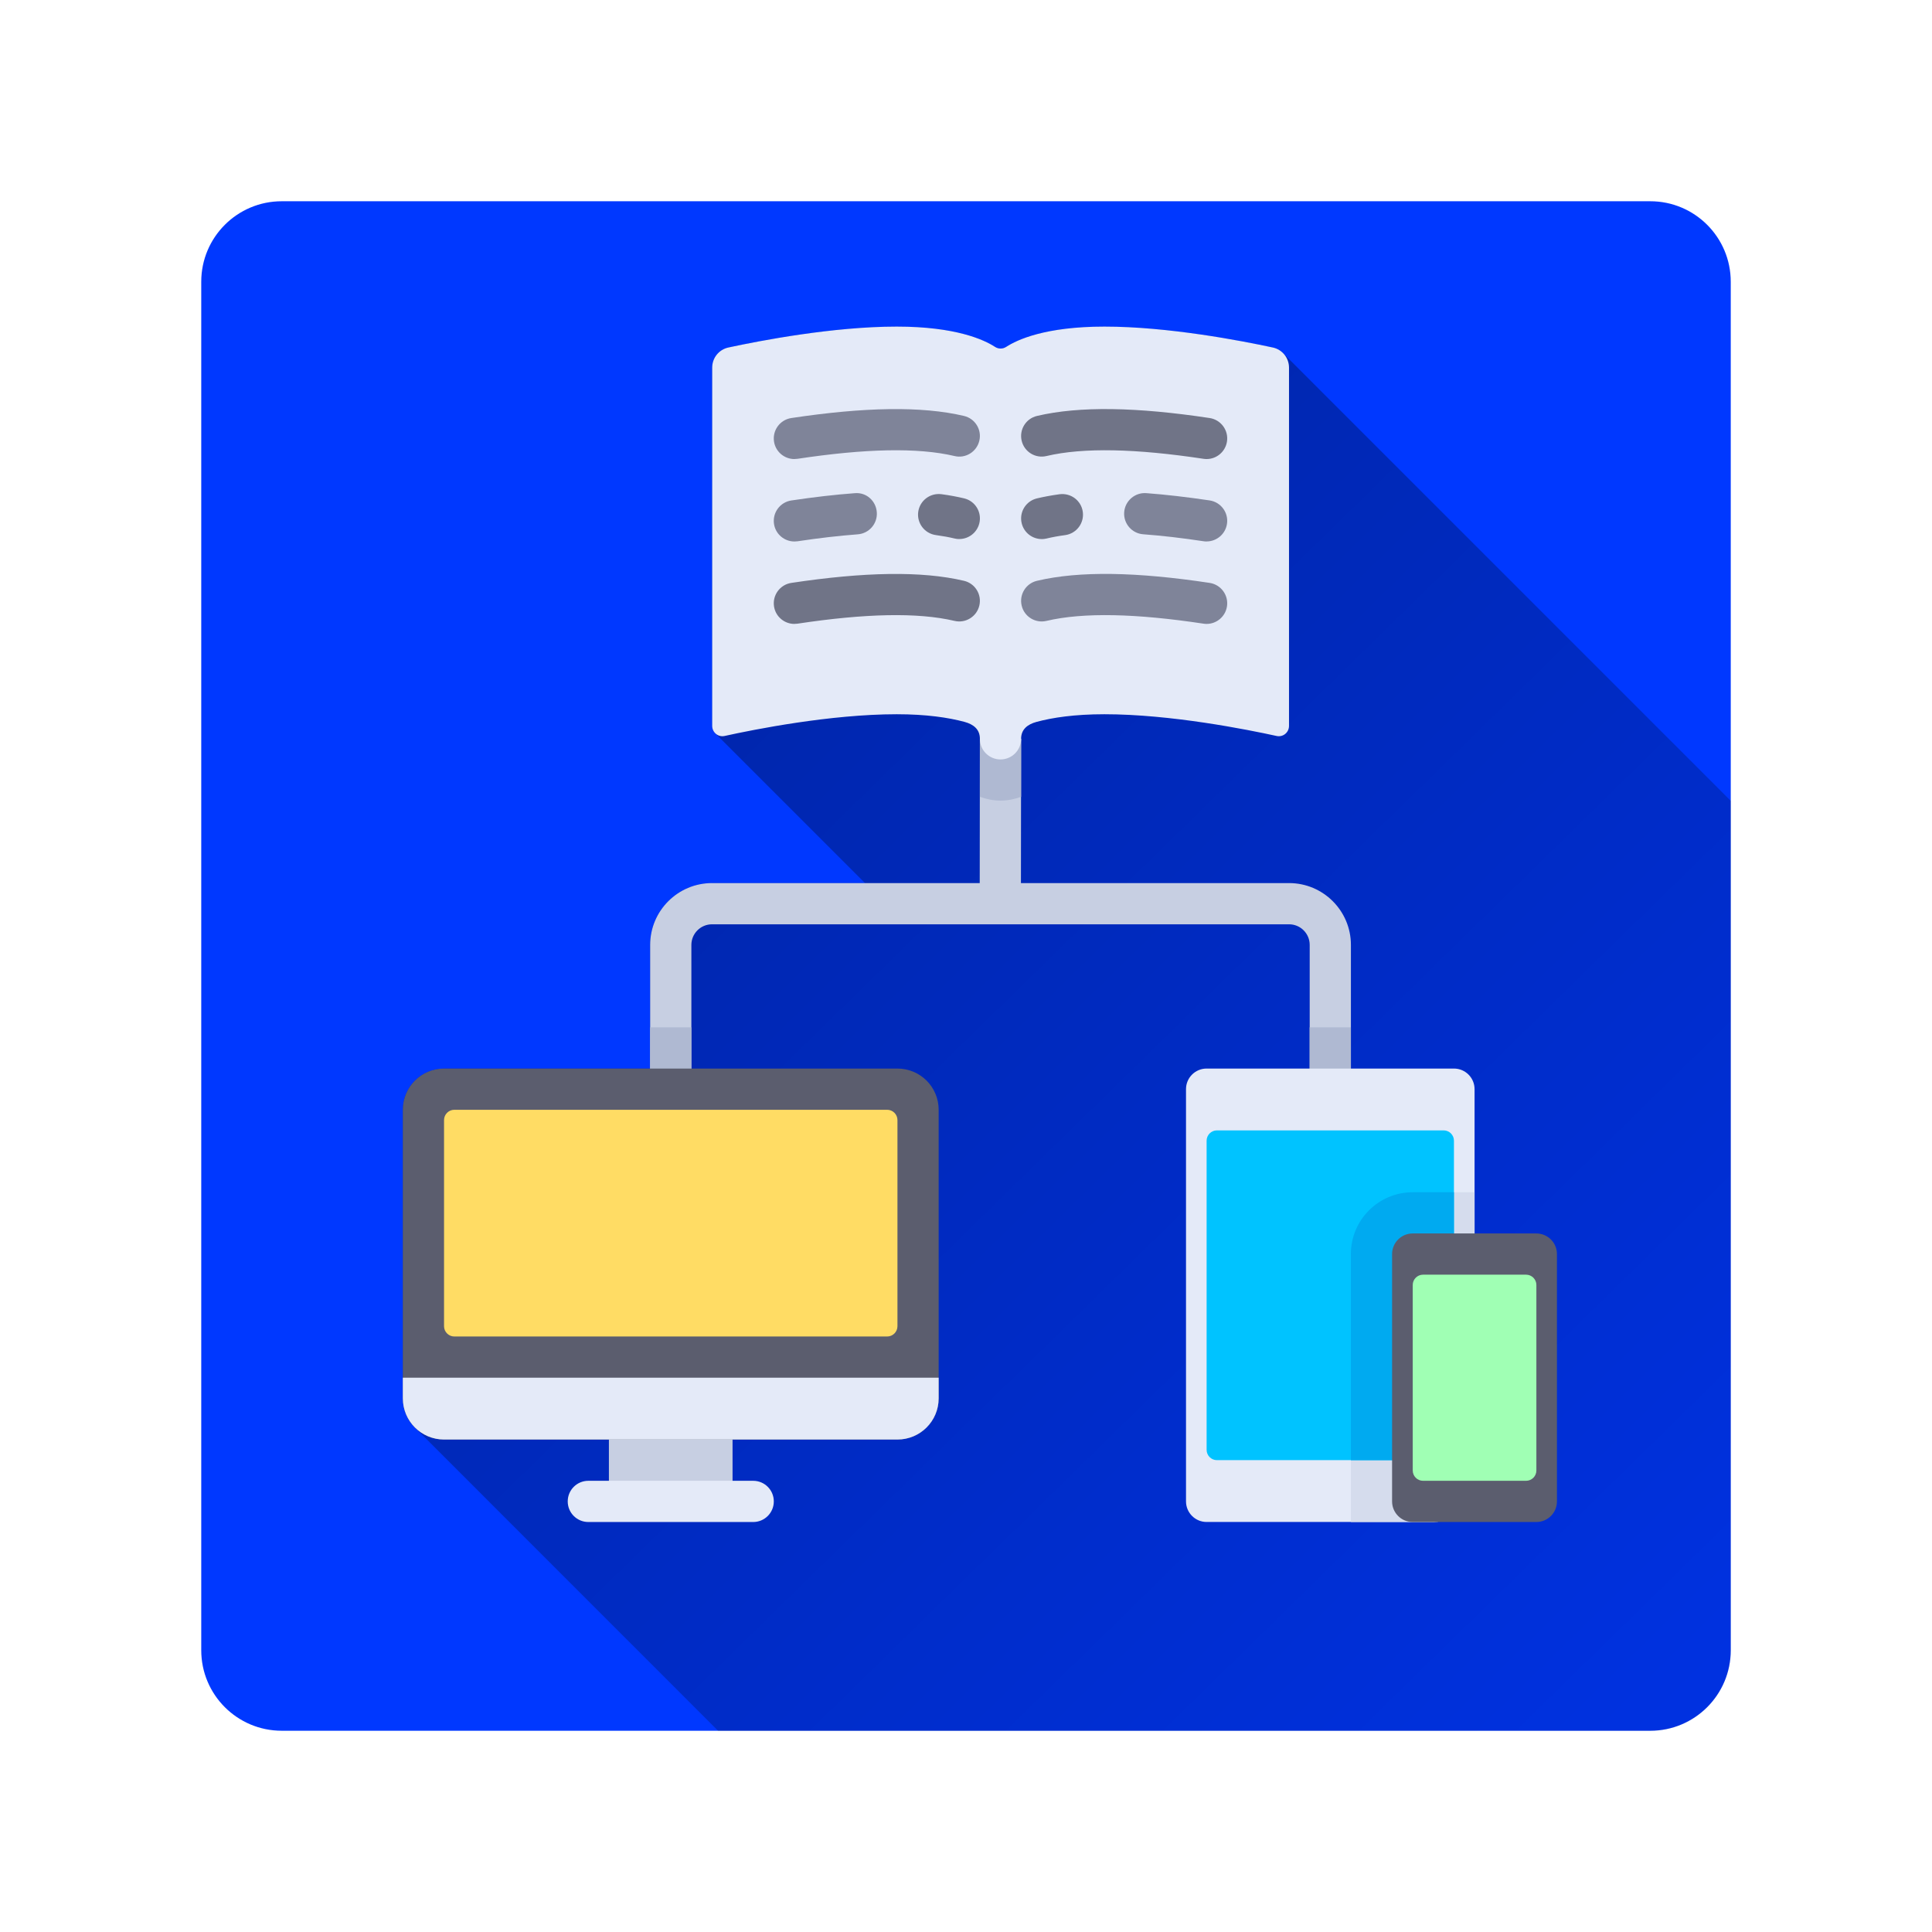 <svg version="1.1" xmlns="http://www.w3.org/2000/svg" xmlns:xlink="http://www.w3.org/1999/xlink" width="48" height="48"><defs><linearGradient x1="10.008" y1="8.114" x2="57.421" y2="56.552" gradientUnits="userSpaceOnUse" id="color-1"><stop offset="0" stop-color="#000000" stop-opacity="0.39"></stop><stop offset="1" stop-color="#000000" stop-opacity="0"></stop></linearGradient><filter id="dropshadow-base"><feColorMatrix type="matrix" values="0 0 0 0 0  0 0 0 0 0  0 0 0 0 0  0 0 0 .8 0"></feColorMatrix> <feOffset dx="0" dy="1"></feOffset> <feGaussianBlur stdDeviation="1"></feGaussianBlur> <feComposite in="SourceGraphic"></feComposite></filter><filter id="dropshadow-banner" x="-10%" y="-10%" width="120%" height="130%"><feColorMatrix type="matrix" values="0 0 0 0 0  0 0 0 0 0  0 0 0 0 0  0 0 0 .4 0"></feColorMatrix> <feOffset dx="0" dy="1"></feOffset> <feGaussianBlur stdDeviation="0.5"></feGaussianBlur> <feComposite in="SourceGraphic"></feComposite></filter></defs><g fill="none" fill-rule="nonzero" stroke="none" stroke-width="none" stroke-linecap="butt" stroke-linejoin="miter" stroke-miterlimit="10" stroke-dasharray="" stroke-dashoffset="0" font-family="none" font-weight="none" font-size="none" text-anchor="none" style="mix-blend-mode: normal"><path d="M7,43c-1.105,0 -2,-0.895 -2,-2v-34c0,-1.105 0.895,-2 2,-2h34c1.105,0 2,0.895 2,2v34c0,1.105 -0.895,2 -2,2z" id="base 1 9" fill="#0038ff" stroke-width="1"></path><path d="M10.308,35.466c-0.185,-0.185 -0.3,-0.441 -0.3,-0.724v-7.169c0,-0.566 0.458,-1.024 1.024,-1.024h5.121v-3.072c0,-0.847 0.689,-1.536 1.536,-1.536h3.803l-3.723,-3.723c-0.046,-0.046 -0.075,-0.11 -0.075,-0.182v-8.9c0,-0.241 0.166,-0.449 0.401,-0.5c0.789,-0.17 2.601,-0.52 4.185,-0.52c1.468,0 2.169,0.327 2.439,0.503c0.087,0.057 0.194,0.057 0.281,0c0.27,-0.175 0.971,-0.503 2.44,-0.503c1.584,0 3.397,0.35 4.185,0.52c0.098,0.021 0.184,0.07 0.251,0.137l11.124,11.124v21.105c0,1.105 -0.895,2 -2,2h-23.158zM31.876,8.771c0,0 0,0 0,0c0,0 0,0 0,0z" fill="url(#color-1)" stroke-width="1"></path><path transform="translate(-11.294,-12.675) scale(1.485,1.485)" d="M30.207,24.345v2.069h1.724c0.19,0 0.345,0.154 0.345,0.345v1.724h0v0.69h1.034c0.19,0 0.345,0.154 0.345,0.345v4.138c0,0.19 -0.154,0.345 -0.345,0.345h-1.717c-0.002,0 -0.005,0 -0.007,0h-3.793c-0.19,0 -0.345,-0.154 -0.345,-0.345v-6.897c0,-0.19 0.154,-0.345 0.345,-0.345l1.724,0l0,-2.069c0,-0.19 -0.155,-0.345 -0.345,-0.345h-9.655c-0.19,0 -0.345,0.155 -0.345,0.345l0,1.379h0v0.69h3.448c0.381,0 0.69,0.309 0.69,0.69v4.828c0,0.381 -0.309,0.69 -0.69,0.69h-2.759v0.69h0.345c0.191,0 0.345,0.154 0.345,0.345c-0,0.19 -0.154,0.345 -0.345,0.345h-2.759c-0.191,0 -0.345,-0.154 -0.345,-0.345c0,-0.19 0.154,-0.345 0.345,-0.345l0.345,0v-0.69h-2.759c-0.381,0 -0.69,-0.309 -0.69,-0.69v-4.828c0,-0.381 0.309,-0.69 0.69,-0.69l3.448,0v-2.069c0,-0.57 0.464,-1.034 1.034,-1.034h4.48l0.003,-2.414v-0.001c0,-0.158 -0.107,-0.242 -0.259,-0.283c-0.265,-0.071 -0.632,-0.127 -1.132,-0.127c-1.111,0 -2.389,0.256 -2.881,0.364c-0.107,0.024 -0.207,-0.059 -0.207,-0.169v-5.993c0,-0.162 0.112,-0.302 0.27,-0.337c0.531,-0.115 1.752,-0.35 2.818,-0.35c0.989,0 1.461,0.22 1.643,0.338c0.059,0.038 0.13,0.038 0.189,0c0.182,-0.118 0.654,-0.338 1.643,-0.338c1.067,0 2.287,0.236 2.818,0.35c0.158,0.034 0.27,0.175 0.27,0.337v5.993c0,0.11 -0.1,0.192 -0.207,0.169c-0.492,-0.108 -1.77,-0.364 -2.881,-0.364c-0.502,0 -0.87,0.057 -1.135,0.128c-0.152,0.041 -0.259,0.125 -0.259,0.283v0.971c-0,0 -0.001,0 -0.001,0l-0.002,1.442h4.486c0.57,0 1.034,0.464 1.034,1.034z" fill="none" stroke-width="0"></path><g id="Layer_1 3" stroke-width="1"><path d="M32.026,21.94h-6.661l0.004,-3.584l-1.024,-0.001l-0.004,3.585h-6.652c-0.847,0 -1.536,0.689 -1.536,1.536v3.584h1.024v-3.584c0,-0.282 0.23,-0.512 0.512,-0.512h7.163h0.001h7.174c0.283,0 0.512,0.23 0.512,0.512v3.584h1.024v-3.584c0,-0.847 -0.689,-1.536 -1.536,-1.536z" fill="#c7cfe2"></path><g fill="#afb9d2"><path d="M25.369,18.355h-1.024v1.442c0.161,0.057 0.332,0.094 0.512,0.094c0.181,0 0.351,-0.037 0.512,-0.094v-1.442z"></path><path d="M16.152,27.06v-1.536h1.024v1.536z"></path><path d="M32.538,27.06v-1.536h1.024v1.536z"></path></g><path d="M36.123,26.548h-6.145c-0.283,0 -0.512,0.229 -0.512,0.512v10.241c0,0.283 0.229,0.512 0.512,0.512h5.633c0.566,0 1.024,-0.458 1.024,-1.024v-9.729c0,-0.283 -0.229,-0.512 -0.512,-0.512z" fill="#e4eaf8"></path><path d="M35.611,37.814h-2.048v-6.657c0,-0.848 0.688,-1.536 1.536,-1.536h1.536v7.169c-0,0.566 -0.459,1.024 -1.024,1.024z" fill="#d5dced"></path><path d="M35.867,36.277h-5.633c-0.141,0 -0.256,-0.115 -0.256,-0.256v-7.681c0,-0.141 0.115,-0.256 0.256,-0.256h5.633c0.141,0 0.256,0.115 0.256,0.256v7.681c-0,0.141 -0.115,0.256 -0.256,0.256z" fill="#00c3ff"></path><path d="M35.098,29.621c-0.848,0 -1.536,0.688 -1.536,1.536v5.121h2.304c0.141,0 0.256,-0.115 0.256,-0.256v-6.401z" fill="#00aaf0"></path><path d="M35.098,37.814h3.072c0.283,0 0.512,-0.229 0.512,-0.512v-6.145c0,-0.283 -0.229,-0.512 -0.512,-0.512h-3.072c-0.283,0 -0.512,0.229 -0.512,0.512v6.145c0,0.283 0.229,0.512 0.512,0.512z" fill="#5b5d6e"></path><path d="M27.44,8.114c-1.468,0 -2.169,0.327 -2.44,0.503c-0.087,0.057 -0.194,0.057 -0.281,0c-0.27,-0.175 -0.971,-0.503 -2.439,-0.503c-1.584,0 -3.397,0.35 -4.185,0.52c-0.235,0.051 -0.401,0.259 -0.401,0.5v8.9c0,0.163 0.149,0.286 0.308,0.251c0.73,-0.161 2.629,-0.54 4.278,-0.54c0.742,0 1.287,0.084 1.68,0.189c0.227,0.061 0.385,0.186 0.385,0.421v0.001c0,0.283 0.229,0.512 0.512,0.512c0.283,0 0.512,-0.229 0.512,-0.512v0c0,-0.234 0.158,-0.36 0.384,-0.421c0.393,-0.106 0.94,-0.19 1.686,-0.19c1.65,0 3.548,0.38 4.278,0.54c0.16,0.035 0.308,-0.087 0.308,-0.251v-8.9c0,-0.241 -0.166,-0.449 -0.401,-0.5c-0.789,-0.17 -2.601,-0.52 -4.185,-0.52z" fill="#e4eaf8"></path><path d="M29.978,11.405c-0.025,0 -0.051,-0.002 -0.077,-0.006c-1.666,-0.252 -2.984,-0.286 -3.902,-0.069c-0.275,0.066 -0.552,-0.105 -0.616,-0.38c-0.065,-0.275 0.105,-0.551 0.38,-0.616c1.055,-0.249 2.483,-0.221 4.291,0.052c0.28,0.043 0.472,0.304 0.43,0.583c-0.039,0.254 -0.257,0.436 -0.506,0.436z" fill="#707487"></path><path d="M29.978,15.501c-0.025,0 -0.051,-0.002 -0.077,-0.006c-1.666,-0.252 -2.984,-0.286 -3.902,-0.069c-0.275,0.065 -0.552,-0.105 -0.616,-0.38c-0.065,-0.275 0.105,-0.551 0.38,-0.616c1.055,-0.25 2.483,-0.221 4.291,0.052c0.28,0.043 0.472,0.304 0.43,0.583c-0.039,0.254 -0.257,0.436 -0.506,0.436z" fill="#7f8499"></path><path d="M25.881,13.393c-0.232,0 -0.442,-0.159 -0.498,-0.395c-0.065,-0.275 0.105,-0.551 0.381,-0.616c0.165,-0.039 0.351,-0.074 0.561,-0.103c0.283,-0.036 0.539,0.159 0.577,0.439c0.038,0.281 -0.159,0.539 -0.439,0.577c-0.173,0.023 -0.328,0.052 -0.464,0.085c-0.04,0.009 -0.079,0.014 -0.118,0.014z" fill="#707487"></path><g fill="#7f8499"><path d="M29.978,13.453c-0.025,0 -0.051,-0.002 -0.077,-0.006c-0.534,-0.081 -1.038,-0.139 -1.498,-0.173c-0.282,-0.021 -0.494,-0.267 -0.473,-0.549c0.021,-0.282 0.269,-0.494 0.549,-0.473c0.486,0.036 1.015,0.098 1.575,0.181c0.28,0.043 0.472,0.304 0.43,0.583c-0.039,0.254 -0.257,0.436 -0.506,0.436z"></path><path d="M19.736,11.405c-0.249,0 -0.468,-0.182 -0.506,-0.436c-0.042,-0.28 0.151,-0.541 0.43,-0.583c1.808,-0.272 3.237,-0.301 4.291,-0.052c0.275,0.065 0.446,0.341 0.38,0.616c-0.065,0.275 -0.342,0.447 -0.616,0.38c-0.918,-0.217 -2.235,-0.183 -3.902,0.069c-0.026,0.003 -0.052,0.005 -0.077,0.005z"></path></g><g fill="#707487"><path d="M19.736,15.501c-0.249,0 -0.468,-0.182 -0.506,-0.436c-0.042,-0.28 0.151,-0.541 0.43,-0.583c1.808,-0.272 3.237,-0.301 4.291,-0.052c0.275,0.065 0.446,0.341 0.38,0.616c-0.065,0.275 -0.342,0.445 -0.616,0.38c-0.918,-0.217 -2.235,-0.183 -3.902,0.069c-0.026,0.003 -0.052,0.005 -0.077,0.005z"></path><path d="M23.834,13.393c-0.039,0 -0.079,-0.004 -0.118,-0.014c-0.136,-0.033 -0.29,-0.061 -0.464,-0.085c-0.28,-0.038 -0.477,-0.296 -0.439,-0.577c0.039,-0.28 0.295,-0.475 0.577,-0.439c0.21,0.028 0.396,0.064 0.561,0.103c0.276,0.065 0.446,0.341 0.381,0.616c-0.056,0.236 -0.266,0.395 -0.498,0.395z"></path></g><path d="M19.736,13.453c-0.249,0 -0.468,-0.182 -0.506,-0.436c-0.042,-0.28 0.151,-0.541 0.43,-0.583c0.56,-0.084 1.089,-0.145 1.575,-0.181c0.29,-0.027 0.528,0.191 0.549,0.473c0.021,0.282 -0.191,0.528 -0.473,0.549c-0.46,0.035 -0.964,0.092 -1.498,0.173c-0.026,0.003 -0.052,0.005 -0.077,0.005z" fill="#7f8499"></path><path d="M15.128,37.302v-2.048h3.072v2.048z" fill="#c7cfe2"></path><path d="M22.297,35.765h-11.265c-0.566,0 -1.024,-0.458 -1.024,-1.024v-7.169c0,-0.566 0.458,-1.024 1.024,-1.024h11.265c0.566,0 1.024,0.458 1.024,1.024v7.169c0,0.566 -0.458,1.024 -1.024,1.024z" fill="#5b5d6e"></path><g fill="#e4eaf8"><path d="M18.713,37.814h-4.096c-0.283,0 -0.512,-0.229 -0.512,-0.512c0,-0.283 0.229,-0.512 0.512,-0.512h4.096c0.283,0 0.512,0.229 0.512,0.512c-0,0.283 -0.229,0.512 -0.512,0.512z"></path><path d="M22.297,35.765h-11.265c-0.566,0 -1.024,-0.458 -1.024,-1.024v-0.512h13.313v0.512c0,0.566 -0.458,1.024 -1.024,1.024z"></path></g><path d="M22.041,33.205h-10.753c-0.141,0 -0.256,-0.115 -0.256,-0.256v-5.121c0,-0.141 0.115,-0.256 0.256,-0.256h10.753c0.141,0 0.256,0.115 0.256,0.256v5.121c0,0.141 -0.115,0.256 -0.256,0.256z" fill="#ffdc64"></path><path d="M37.915,36.79h-2.56c-0.141,0 -0.256,-0.115 -0.256,-0.256v-4.609c0,-0.141 0.115,-0.256 0.256,-0.256h2.56c0.141,0 0.256,0.115 0.256,0.256v4.609c0,0.141 -0.115,0.256 -0.256,0.256z" fill="#a0ffb4"></path><g fill="#000000" font-family="Roboto, sans-serif" font-weight="normal" font-size="14" text-anchor="start"></g><g fill="#000000" font-family="Roboto, sans-serif" font-weight="normal" font-size="14" text-anchor="start"></g><g fill="#000000" font-family="Roboto, sans-serif" font-weight="normal" font-size="14" text-anchor="start"></g><g fill="#000000" font-family="Roboto, sans-serif" font-weight="normal" font-size="14" text-anchor="start"></g><g fill="#000000" font-family="Roboto, sans-serif" font-weight="normal" font-size="14" text-anchor="start"></g><g fill="#000000" font-family="Roboto, sans-serif" font-weight="normal" font-size="14" text-anchor="start"></g><g fill="#000000" font-family="Roboto, sans-serif" font-weight="normal" font-size="14" text-anchor="start"></g><g fill="#000000" font-family="Roboto, sans-serif" font-weight="normal" font-size="14" text-anchor="start"></g><g fill="#000000" font-family="Roboto, sans-serif" font-weight="normal" font-size="14" text-anchor="start"></g><g fill="#000000" font-family="Roboto, sans-serif" font-weight="normal" font-size="14" text-anchor="start"></g><g fill="#000000" font-family="Roboto, sans-serif" font-weight="normal" font-size="14" text-anchor="start"></g><g fill="#000000" font-family="Roboto, sans-serif" font-weight="normal" font-size="14" text-anchor="start"></g><g fill="#000000" font-family="Roboto, sans-serif" font-weight="normal" font-size="14" text-anchor="start"></g><g fill="#000000" font-family="Roboto, sans-serif" font-weight="normal" font-size="14" text-anchor="start"></g><g fill="#000000" font-family="Roboto, sans-serif" font-weight="normal" font-size="14" text-anchor="start"></g></g><path d="M2,24c0,-12.15 9.85,-22 22,-22c12.15,0 22,9.85 22,22c0,12.15 -9.85,22 -22,22c-12.15,0 -22,-9.85 -22,-22z" id="base 1 5 1" fill="none" stroke-width="1"></path><path d="M2,24c0,-12.15 9.85,-22 22,-22c12.15,0 22,9.85 22,22c0,12.15 -9.85,22 -22,22c-12.15,0 -22,-9.85 -22,-22z" id="base 1 1 1" fill="none" stroke-width="1"></path><g id="Layer_1 1 1" fill="#000000" stroke-width="1" font-family="Roboto, sans-serif" font-weight="normal" font-size="14" text-anchor="start"><g></g><g></g><g></g><g></g><g></g><g></g><g></g><g></g><g></g><g></g><g></g><g></g><g></g><g></g><g></g><g></g></g><rect x="2" y="2" width="44" height="22" fill="none" stroke-width="1"></rect><path d="M2,24v-22h44v22z" fill="none" stroke-width="1"></path><path d="M2,24v-22h44v22z" fill="none" stroke-width="1"></path><path d="M2,24v-22h44v22z" fill="none" stroke-width="1"></path><path d="M2,24v-22h44v22z" fill="none" stroke-width="1"></path><g id="Layer_1 2 1" fill="#000000" stroke-width="1" font-family="Roboto, sans-serif" font-weight="normal" font-size="14" text-anchor="start"><g></g><g></g><g></g><g></g><g></g><g></g><g></g><g></g><g></g><g></g><g></g><g></g><g></g><g></g><g></g><g></g><g></g><g></g><g></g></g><rect x="2" y="2" width="44" height="22" fill="none" stroke-width="1"></rect><path d="M2,24v-22h44v22z" fill="none" stroke-width="1"></path><path d="M2,24v-22h44v22z" fill="none" stroke-width="1"></path><path d="M2,24v-22h44v22z" fill="none" stroke-width="1"></path><path d="M2,24v-22h44v22z" fill="none" stroke-width="1"></path></g></svg>